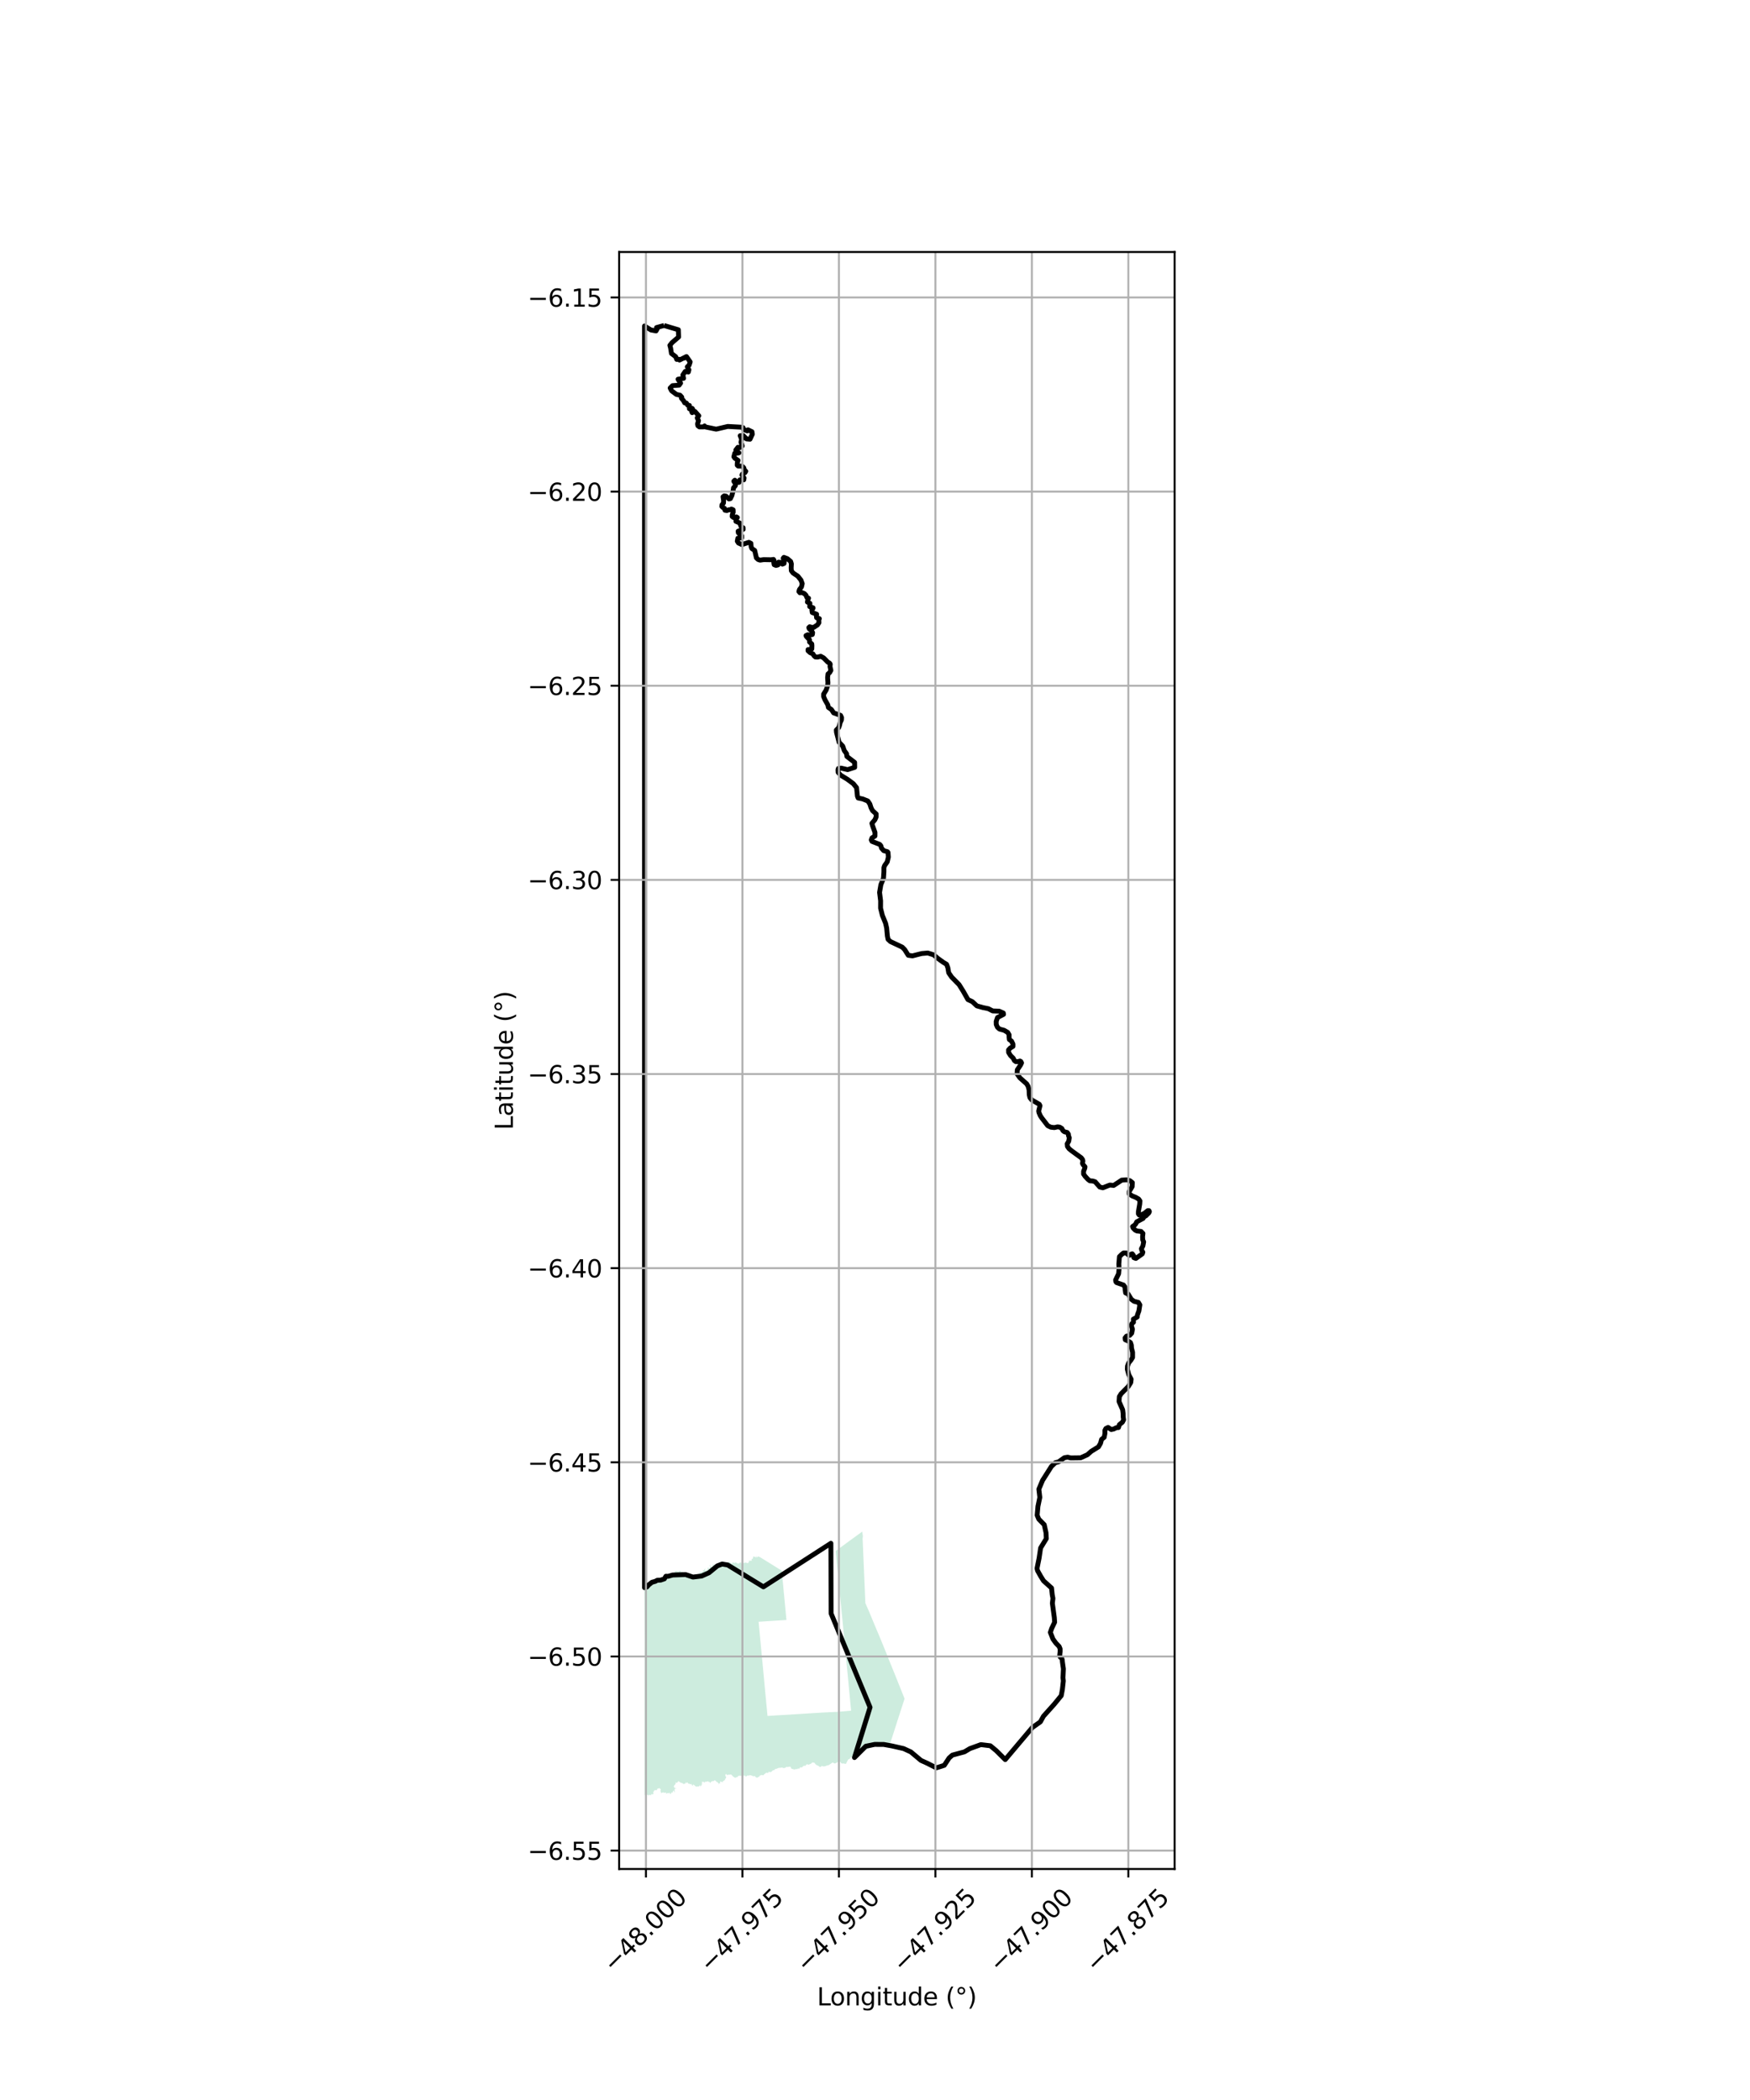 <?xml version="1.0" encoding="utf-8" standalone="no"?>
<!DOCTYPE svg PUBLIC "-//W3C//DTD SVG 1.1//EN"
  "http://www.w3.org/Graphics/SVG/1.1/DTD/svg11.dtd">
<svg xmlns:xlink="http://www.w3.org/1999/xlink" width="720pt" height="864pt" viewBox="0 0 720 864" xmlns="http://www.w3.org/2000/svg" version="1.1">
 <defs>
  <style type="text/css">*{stroke-linejoin: round; stroke-linecap: butt}</style>
 </defs>
 <g id="figure_1">
  <g id="patch_1">
   <path d="M 0 864 
L 720 864 
L 720 0 
L 0 0 
z
" style="fill: #ffffff"/>
  </g>
  <g id="axes_1">
   <g id="patch_2">
    <path d="M 254.728 768.96 
L 483.272 768.96 
L 483.272 103.68 
L 254.728 103.68 
z
" style="fill: #ffffff"/>
   </g>
   <g id="PatchCollection_1">
    <path d="M 354.735 630.154 
L 355.021 631.966 
L 354.905 632.979 
L 356.036 659.562 
L 357.527 662.981 
L 358.096 664.35 
L 359.637 668.061 
L 362.329 674.458 
L 364.411 679.553 
L 365.038 681.104 
L 365.613 682.595 
L 366.551 684.907 
L 368.37 689.378 
L 369.995 693.461 
L 370.891 695.69 
L 372.168 698.898 
L 369.119 708.332 
L 367.059 714.746 
L 366.398 716.815 
L 366.36 716.983 
L 366.022 717.044 
L 365.957 717.303 
L 365.565 717.496 
L 365.474 717.8 
L 365.215 717.428 
L 364.974 717.533 
L 364.624 717.806 
L 364.565 718.026 
L 364.188 717.721 
L 364.205 717.287 
L 363.915 716.898 
L 363.53 717.388 
L 363.062 717.653 
L 362.694 717.825 
L 362.449 717.376 
L 361.952 717.328 
L 361.431 717.457 
L 360.627 717.681 
L 360.434 717.932 
L 360.155 718.373 
L 359.569 718.405 
L 358.749 718.439 
L 358.539 719.024 
L 357.833 719.212 
L 357.085 719.631 
L 356.462 719.776 
L 355.967 719.955 
L 355.715 720.529 
L 355.338 720.533 
L 355.098 720.372 
L 354.994 720.937 
L 354.307 721.053 
L 354.077 721.457 
L 353.359 721.851 
L 352.907 722.064 
L 352.387 722.499 
L 352.036 722.894 
L 351.345 722.765 
L 350.726 722.875 
L 350.64 722.975 
L 350.112 722.936 
L 349.89 723.152 
L 349.611 723.658 
L 349.028 723.851 
L 348.805 724.213 
L 348.445 724.903 
L 348.017 725.75 
L 347.357 725.602 
L 346.865 725.525 
L 346.464 725.615 
L 346.021 725.346 
L 345.777 724.921 
L 345.307 724.66 
L 344.985 724.778 
L 344.506 725.075 
L 344.207 725.259 
L 343.874 725.401 
L 343.565 725.541 
L 343.177 725.488 
L 342.777 725.191 
L 342.359 725.245 
L 341.911 725.598 
L 341.2 726.076 
L 340.759 726.286 
L 340.341 726.313 
L 339.728 726.583 
L 339.199 726.757 
L 338.68 726.723 
L 338.075 726.546 
L 337.698 726.938 
L 337.194 726.977 
L 336.966 726.689 
L 336.579 726.451 
L 335.991 726.231 
L 335.432 725.75 
L 335.157 725.326 
L 334.884 725.196 
L 334.149 725.111 
L 333.816 725.561 
L 332.965 725.94 
L 332.612 726.063 
L 332.063 725.847 
L 331.776 725.986 
L 331.391 726.524 
L 330.871 726.468 
L 330.42 726.647 
L 330.201 726.955 
L 329.796 727.204 
L 329.306 727.116 
L 328.988 727.367 
L 329.059 727.61 
L 328.165 727.67 
L 328.069 727.885 
L 327.448 727.842 
L 326.955 728.029 
L 326.304 727.888 
L 325.594 727.67 
L 325.208 726.886 
L 324.925 726.84 
L 324.099 726.999 
L 323.518 726.977 
L 322.967 727.36 
L 322.342 727.446 
L 321.764 727.212 
L 321.107 727.315 
L 320.333 727.361 
L 319.515 727.733 
L 319.023 727.753 
L 318.591 728.229 
L 317.909 728.413 
L 317.362 728.991 
L 317.221 729.216 
L 317.17 728.942 
L 316.683 729.177 
L 316.289 728.896 
L 315.998 729.459 
L 315.335 729.323 
L 314.738 729.734 
L 314.229 730.185 
L 314.05 730.403 
L 313.302 730.284 
L 312.778 730.478 
L 312.472 730.662 
L 312.366 731.094 
L 312.128 730.991 
L 311.787 731.273 
L 311.33 731.416 
L 311.067 731.186 
L 310.835 731.13 
L 310.655 730.751 
L 310.377 730.739 
L 309.865 730.829 
L 309.36 730.547 
L 308.688 730.372 
L 308.196 730.435 
L 307.848 730.66 
L 307.684 730.363 
L 307.334 730.617 
L 306.867 731.009 
L 306.682 730.613 
L 306.551 730.379 
L 306.415 730.797 
L 306.017 730.429 
L 305.327 730.891 
L 305.02 730.558 
L 304.691 730.58 
L 304.392 730.741 
L 304.258 730.449 
L 303.861 730.708 
L 303.619 730.78 
L 303.251 731.322 
L 303.065 731.068 
L 302.664 731.424 
L 302.157 731.314 
L 301.798 730.969 
L 301.602 730.998 
L 301.409 730.648 
L 301.011 730.287 
L 300.754 730.047 
L 300.239 730.174 
L 299.69 730.146 
L 299.126 730.348 
L 298.714 729.824 
L 298.451 730.143 
L 298.453 730.721 
L 298.833 731.128 
L 298.614 731.425 
L 298.697 731.568 
L 298.261 732.006 
L 298.328 732.279 
L 297.952 732.561 
L 297.385 732.873 
L 297.607 733.161 
L 296.982 733.113 
L 296.638 733.174 
L 296.682 732.937 
L 296.443 732.941 
L 296.183 733.251 
L 296.309 733.374 
L 296.174 733.768 
L 295.689 733.816 
L 295.7 734.22 
L 295.578 734.25 
L 295.637 733.681 
L 295.308 733.394 
L 294.917 733.038 
L 294.54 733.089 
L 294.634 732.916 
L 294.42 732.603 
L 293.954 732.455 
L 293.473 732.877 
L 293.559 733.25 
L 293.294 732.697 
L 292.733 732.946 
L 292.343 733.308 
L 292.21 733.682 
L 291.904 733.074 
L 291.51 733.148 
L 291.525 732.872 
L 290.775 732.949 
L 290.24 733.183 
L 290.176 732.877 
L 289.806 733.489 
L 289.518 733.016 
L 289.428 733.198 
L 289.248 733.106 
L 288.79 733 
L 288.822 733.633 
L 288.74 734.315 
L 288.33 734.884 
L 288.16 735.273 
L 288.165 734.613 
L 287.833 734.586 
L 287.496 735.067 
L 287.03 734.932 
L 286.704 735.121 
L 286.018 734.841 
L 285.656 734.448 
L 285.245 734.195 
L 284.97 734.4 
L 285.336 734.879 
L 284.653 734.455 
L 284.584 734.02 
L 284.107 734.058 
L 283.858 734.064 
L 283.477 733.817 
L 283.055 733.878 
L 283.085 733.42 
L 282.829 733.368 
L 282.387 733.687 
L 282.367 733.283 
L 282.095 733.355 
L 281.963 733.832 
L 281.208 733.994 
L 280.698 733.598 
L 280.128 733.473 
L 279.72 733.225 
L 279.135 732.779 
L 278.804 733.19 
L 278.46 733.522 
L 278.112 733.428 
L 278.061 733.247 
L 277.869 733.54 
L 278.044 733.851 
L 277.622 734.343 
L 277.356 734.654 
L 277.169 735.067 
L 277.595 735.564 
L 277.979 735.83 
L 278.202 735.624 
L 278.273 735.947 
L 278.002 735.872 
L 277.683 735.975 
L 277.494 736.302 
L 277.612 736.743 
L 277.525 736.944 
L 277.76 737.254 
L 277.275 737.381 
L 277.48 737.075 
L 277.058 736.64 
L 276.771 737.231 
L 276.612 737.659 
L 276.337 737.359 
L 276.057 737.989 
L 275.692 738.14 
L 275.642 737.714 
L 275.594 737.595 
L 275.107 737.819 
L 274.74 737.689 
L 274.419 737.835 
L 273.98 738.143 
L 274.164 737.594 
L 273.673 737.53 
L 273.148 737.664 
L 273.086 737.457 
L 272.653 737.463 
L 272.013 737.781 
L 271.945 737.444 
L 271.83 736.984 
L 271.385 737.017 
L 271.769 736.867 
L 271.876 736.208 
L 271.611 735.952 
L 271.217 735.659 
L 270.809 735.88 
L 270.416 735.951 
L 270.259 736.495 
L 269.835 736.565 
L 269.662 736.462 
L 269.234 736.607 
L 268.868 737.177 
L 268.742 737.609 
L 268.913 738.071 
L 268.302 738.318 
L 268.208 738.077 
L 267.868 738.297 
L 267.897 738.696 
L 267.432 738.428 
L 266.869 738.609 
L 266.669 738.72 
L 266.544 738.368 
L 266.101 738.541 
L 265.536 738.594 
L 265.287 738.527 
L 265.197 738.542 
L 265.22 713.489 
L 265.221 687.958 
L 265.236 686.897 
L 265.272 674.497 
L 265.117 652.243 
L 265.287 652.059 
L 265.378 651.668 
L 265.19 651.172 
L 265.564 650.984 
L 265.953 650.746 
L 265.994 651.089 
L 266.179 651.468 
L 266.462 651.675 
L 266.644 651.87 
L 267.351 651.821 
L 267.768 651.615 
L 268.252 651.424 
L 268.212 651.134 
L 268.278 650.88 
L 268.358 650.597 
L 268.78 650.66 
L 269.298 650.544 
L 269.259 650.185 
L 269.612 650.379 
L 270.096 650.532 
L 270.14 650.409 
L 270.757 650.555 
L 271.085 650.662 
L 271.559 650.253 
L 271.92 650.312 
L 272.009 650.083 
L 272.415 650.095 
L 273.177 650.02 
L 273.072 649.706 
L 273.03 649.527 
L 273.339 649.622 
L 273.579 648.983 
L 273.909 648.675 
L 274.074 648.553 
L 274.534 648.596 
L 275.213 648.746 
L 275.342 648.483 
L 275.167 648.019 
L 274.641 647.932 
L 275.3 647.751 
L 275.623 647.388 
L 275.386 647.932 
L 275.741 648.483 
L 276.027 648.519 
L 276.789 648.02 
L 277.306 647.807 
L 278.011 647.708 
L 277.928 647.29 
L 277.602 647.14 
L 277.558 646.688 
L 277.691 646.615 
L 277.993 646.304 
L 278.337 646.538 
L 278.616 646.329 
L 278.852 646.765 
L 279.057 646.599 
L 279.347 646.668 
L 279.428 646.309 
L 279.688 646.324 
L 280.175 646.195 
L 280.074 646.327 
L 280.186 646.631 
L 280.21 646.932 
L 280.645 646.689 
L 280.923 646.597 
L 280.863 646.831 
L 281.216 646.916 
L 281.808 646.775 
L 281.424 647.117 
L 281.656 647.464 
L 282.37 647.61 
L 282.524 647.446 
L 282.583 647.938 
L 283.097 647.489 
L 283.325 647.631 
L 283.03 647.856 
L 282.997 648.163 
L 283.367 648.285 
L 283.649 648.124 
L 284.08 648.075 
L 284.505 648.453 
L 284.381 648.624 
L 284.737 648.812 
L 284.911 649.078 
L 284.994 649.396 
L 285.409 649.453 
L 285.521 649.14 
L 285.164 648.942 
L 285.52 648.51 
L 285.278 647.93 
L 285.863 648.219 
L 286.336 648.26 
L 286.7 648.417 
L 286.941 648.212 
L 286.708 647.967 
L 287.214 647.845 
L 287.12 647.723 
L 287.191 647.352 
L 287.681 647.856 
L 287.896 647.735 
L 287.72 646.943 
L 288.157 646.621 
L 288.179 647.087 
L 288.544 646.872 
L 288.889 646.653 
L 289.375 646.643 
L 289.329 646.231 
L 289.101 646.076 
L 289.235 645.947 
L 289.551 646.048 
L 289.906 645.678 
L 290.041 645.163 
L 290.12 645.58 
L 290.227 645.452 
L 289.98 646.085 
L 290.382 646.254 
L 290.856 645.972 
L 290.722 645.512 
L 291.048 645.899 
L 291.269 645.768 
L 291.133 645.252 
L 291.474 644.833 
L 291.648 645.398 
L 291.874 645.429 
L 292.154 644.965 
L 292.02 644.63 
L 292.124 644.228 
L 291.829 644.061 
L 292.228 643.779 
L 292.222 644.432 
L 292.64 644.62 
L 293.097 644.45 
L 293.338 644.391 
L 293.277 644.066 
L 293.062 643.844 
L 293.2 643.776 
L 293.703 643.723 
L 294.294 643.94 
L 294.18 644.133 
L 294.46 644.584 
L 294.822 644.455 
L 294.713 644.173 
L 294.932 643.914 
L 295.465 644.008 
L 295.542 644.142 
L 296.014 644.023 
L 296.456 643.569 
L 296.344 643.255 
L 295.557 643.511 
L 296.067 643.253 
L 296.251 642.931 
L 296.171 642.526 
L 296.492 642.438 
L 296.459 642.792 
L 296.897 642.897 
L 297.096 642.503 
L 297.374 642.325 
L 297.824 642.742 
L 298.02 642.645 
L 298.029 642.789 
L 298.262 642.911 
L 298.495 643.012 
L 298.707 643.055 
L 298.782 642.791 
L 298.706 642.594 
L 299.068 642.897 
L 299.145 643.026 
L 299.499 642.903 
L 299.542 642.647 
L 299.769 642.575 
L 300.137 642.689 
L 300.304 642.483 
L 300.254 642.682 
L 300.509 642.998 
L 300.713 643.115 
L 300.975 643.338 
L 301.312 643.274 
L 301.415 643.091 
L 301.252 643.022 
L 301.656 642.703 
L 301.867 643.018 
L 302.194 643.076 
L 302.345 642.883 
L 302.56 642.923 
L 302.713 642.833 
L 302.963 642.971 
L 303.187 643.046 
L 303.39 643.275 
L 303.754 643.23 
L 304.119 643.274 
L 304.202 642.985 
L 304.477 642.929 
L 304.892 642.802 
L 304.965 643.304 
L 305.195 643.3 
L 305.368 643.491 
L 305.542 643.237 
L 305.763 642.983 
L 305.902 643.14 
L 306.238 642.915 
L 306.63 642.913 
L 306.887 642.898 
L 307.337 643.025 
L 307.714 643.145 
L 308.026 642.734 
L 308.22 642.283 
L 308 642.043 
L 308.54 642.153 
L 309.075 642.082 
L 309.414 642.063 
L 309.217 641.752 
L 309.243 641.395 
L 309.656 641.424 
L 309.673 641.207 
L 309.831 640.865 
L 309.846 640.525 
L 310.156 640.34 
L 310.341 640.472 
L 310.623 640.525 
L 310.647 640.741 
L 310.978 640.678 
L 311.021 640.265 
L 311.155 640.17 
L 311.196 640.705 
L 311.528 640.713 
L 311.888 640.292 
L 311.976 640.391 
L 312.198 640.435 
L 312.515 640.597 
L 312.662 640.645 
L 315.432 642.348 
L 321.639 646.221 
L 323.565 666.509 
L 317.837 666.865 
L 312.109 667.242 
L 313.614 683.174 
L 313.639 683.34 
L 314.782 695.545 
L 314.819 695.989 
L 315.78 705.988 
L 321.515 705.637 
L 327.242 705.294 
L 332.969 704.93 
L 338.7 704.577 
L 344.424 704.307 
L 350.164 703.824 
L 348.804 689.538 
L 348.747 688.956 
L 347.891 679.971 
L 347.837 679.338 
L 346.46 665.075 
L 344.997 650.235 
L 344.121 641.107 
L 343.84 638.111 
L 343.983 638.02 
L 344.202 637.849 
L 349.189 634.185 
L 354.735 630.154 
" clip-path="url(#p7f10bce799)" style="fill: #b3e2cd; fill-opacity: 0.65"/>
   </g>
   <g id="PatchCollection_2">
    <path d="M 273.218 133.92 
L 279.092 135.677 
L 279.191 138.659 
L 276.509 140.961 
L 275.6 142.093 
L 275.895 143.156 
L 276.258 145.432 
L 277.981 146.73 
L 278.426 147.869 
L 279.378 147.815 
L 279.569 148.138 
L 281.2 147.318 
L 281.437 147.356 
L 281.416 147.209 
L 282.427 146.7 
L 283.96 148.905 
L 283.527 150.248 
L 282.771 150.926 
L 283.441 152.142 
L 283.211 153.051 
L 281.933 152.816 
L 280.948 154.251 
L 281.234 155.662 
L 278.975 156.029 
L 279.273 156.561 
L 280.019 157.626 
L 279.413 158.457 
L 276.704 158.669 
L 275.721 159.648 
L 276.316 160.789 
L 278.297 162.271 
L 279.791 162.602 
L 280.49 163.376 
L 280.361 163.843 
L 281.257 164.91 
L 281.704 165.746 
L 282.38 165.826 
L 282.902 166.662 
L 283.654 166.819 
L 283.646 168.182 
L 284.323 168.186 
L 284.756 168.014 
L 284.946 168.22 
L 284.543 169.249 
L 284.765 169.781 
L 285.885 169.254 
L 287.506 171.056 
L 286.859 171.915 
L 287.379 173.055 
L 286.996 174.417 
L 287.142 175.176 
L 287.741 175.634 
L 289.396 175.643 
L 289.875 175.252 
L 289.882 175.268 
L 290.048 175.616 
L 294.652 176.574 
L 299.416 175.456 
L 305.29 175.775 
L 305.715 175.958 
L 305.937 176.722 
L 307.439 177.261 
L 307.756 176.839 
L 309.381 177.621 
L 309.537 178.637 
L 308.575 180.701 
L 307.149 180.582 
L 305.707 179.15 
L 304.54 179.257 
L 305.097 180.662 
L 304.864 181.987 
L 305.344 183.468 
L 304.4 184.145 
L 303.611 184.027 
L 302.74 185.159 
L 304.012 186.303 
L 303.523 186.414 
L 302.319 186.445 
L 301.935 187.921 
L 302.345 188.53 
L 303.656 189.409 
L 303.35 190.392 
L 303.307 191.378 
L 303.719 191.759 
L 305.26 191.768 
L 306.009 192.454 
L 306.304 193.403 
L 306.828 193.899 
L 306.487 194.465 
L 305.469 195.018 
L 305.241 195.433 
L 306.137 196.651 
L 306.02 197.408 
L 304.402 197.437 
L 304.058 198.458 
L 303.381 198.492 
L 302.333 197.577 
L 301.917 197.992 
L 302.625 199.17 
L 302.546 199.814 
L 301.789 200.72 
L 301.671 201.666 
L 301.131 203.845 
L 300.522 205.13 
L 299.92 205.278 
L 298.685 204.134 
L 297.971 204.016 
L 297.48 204.392 
L 297.715 205.988 
L 297.654 206.97 
L 297.048 207.725 
L 296.969 208.331 
L 297.455 208.826 
L 298.055 209.133 
L 298.276 209.93 
L 299.066 210.048 
L 299.89 209.722 
L 300.383 209.753 
L 300.912 209.452 
L 301.625 209.76 
L 301.657 210.707 
L 301.292 211.774 
L 301.233 212.486 
L 301.815 212.94 
L 302.983 212.682 
L 303.357 212.911 
L 302.826 213.78 
L 302.784 214.499 
L 304.36 215.191 
L 304.916 216.672 
L 305.741 217.131 
L 305.775 217.776 
L 303.702 218.56 
L 303.773 219.205 
L 305.158 220.463 
L 305.154 221.259 
L 303.573 221.439 
L 303.341 222.651 
L 303.825 223.412 
L 305.251 224.064 
L 308.114 223.133 
L 308.939 223.554 
L 309.044 224.957 
L 309.341 225.679 
L 310.503 226.481 
L 311.2 229.517 
L 311.911 230.204 
L 312.7 230.473 
L 314.205 230.254 
L 317.251 230.31 
L 318.23 230.163 
L 318.454 230.544 
L 318.373 231.491 
L 318.519 232.325 
L 319.269 232.633 
L 320.098 232.41 
L 320.33 231.275 
L 320.855 231.332 
L 321.905 232.117 
L 322.584 231.818 
L 322.664 230.909 
L 322.219 229.693 
L 322.522 229.316 
L 323.949 229.855 
L 325.296 230.999 
L 325.592 231.986 
L 325.508 233.578 
L 325.576 234.791 
L 326.248 235.704 
L 328.271 237.08 
L 329.541 238.679 
L 330.06 240.122 
L 329.751 241.485 
L 328.918 242.541 
L 328.688 243.374 
L 329.136 243.907 
L 329.814 243.759 
L 330.939 244.22 
L 331.613 244.906 
L 331.984 245.818 
L 332.659 246.125 
L 332.354 246.806 
L 332.199 247.714 
L 333.22 248.214 
L 333.137 249.578 
L 334.489 250.041 
L 334.487 250.268 
L 334.033 250.872 
L 334.177 252.01 
L 335.978 252.702 
L 335.898 253.535 
L 335.97 254.142 
L 337.097 254.528 
L 336.878 255.079 
L 336.937 256.194 
L 336.33 257.1 
L 334.744 258.153 
L 333.607 258.05 
L 333.147 257.859 
L 332.769 258.198 
L 332.938 258.705 
L 333.965 259.607 
L 334.337 260.292 
L 334.22 261.049 
L 333.316 261.309 
L 332.339 261.152 
L 331.623 261.489 
L 331.734 261.831 
L 333.042 263.203 
L 333.075 264.15 
L 333.982 264.927 
L 334.044 265.634 
L 333.999 266.96 
L 333.163 267.226 
L 332.456 267.255 
L 332.453 267.747 
L 333.351 268.548 
L 334.439 269.009 
L 334.924 269.808 
L 335.485 270.304 
L 336.425 270.347 
L 337.668 270.013 
L 338.873 270.674 
L 340.552 272.375 
L 341.32 272.853 
L 341.581 273.272 
L 341.482 274.219 
L 341.849 275.813 
L 341.301 276.769 
L 340.675 277.284 
L 340.497 278.799 
L 340.636 280.865 
L 340.555 281.964 
L 339.905 283.893 
L 338.88 285.555 
L 338.874 286.616 
L 339.428 287.964 
L 340.583 289.979 
L 340.84 291.08 
L 342.077 291.921 
L 342.972 293.29 
L 345.825 294.329 
L 346.234 295.204 
L 346.19 296.189 
L 345.658 297.323 
L 345.38 298.518 
L 345.038 299.42 
L 344.092 300.362 
L 344.162 301.31 
L 345.23 305.409 
L 346.726 306.971 
L 347.355 308.794 
L 348.289 310.088 
L 348.433 311.226 
L 351.616 313.669 
L 351.643 315.716 
L 348.741 316.647 
L 346.036 316.025 
L 344.944 316.171 
L 344.765 316.681 
L 344.815 317.742 
L 345.862 318.923 
L 348.692 320.664 
L 351.071 322.42 
L 352.416 324.077 
L 352.772 327.566 
L 353.069 328.325 
L 354.948 328.715 
L 357.049 329.561 
L 357.87 330.778 
L 358.388 332.373 
L 358.983 333.513 
L 360.48 334.886 
L 360.474 336.099 
L 359.94 337.309 
L 358.728 338.742 
L 359.023 339.805 
L 359.987 342.464 
L 359.978 343.98 
L 358.77 344.731 
L 358.465 345.563 
L 358.762 346.171 
L 361.915 347.402 
L 362.438 348.011 
L 362.659 348.922 
L 363.555 349.962 
L 365.13 350.425 
L 365.354 350.73 
L 365.494 352.626 
L 365.032 354.594 
L 363.97 356.104 
L 363.664 356.936 
L 363.654 358.755 
L 363.489 361.331 
L 362.421 363.978 
L 361.877 367.159 
L 362.309 370.626 
L 362.292 373.658 
L 363.028 376.619 
L 364.363 379.886 
L 364.799 381.843 
L 365.082 385.029 
L 365.375 386.47 
L 366.348 387.386 
L 371.225 389.687 
L 372.198 390.678 
L 373.69 393.037 
L 375.419 393.274 
L 379.186 392.31 
L 381.745 392.097 
L 384.149 392.869 
L 385.92 394.367 
L 388.168 395.972 
L 389.443 396.737 
L 389.962 398.104 
L 390.326 400.229 
L 391.52 401.979 
L 394.588 405.104 
L 396.303 407.843 
L 398.24 411.265 
L 400.041 412.109 
L 401.9 413.843 
L 404.379 414.54 
L 406.634 415.007 
L 408.435 415.927 
L 411.068 416.018 
L 412.794 416.786 
L 412.885 417.336 
L 410.395 418.648 
L 409.859 420.237 
L 409.89 421.526 
L 410.373 422.628 
L 411.234 423.391 
L 413.112 423.894 
L 414.575 424.736 
L 415.171 425.725 
L 415.166 426.673 
L 415.273 427.697 
L 416.172 428.346 
L 416.767 429.562 
L 416.76 430.526 
L 415.627 431.202 
L 414.946 431.957 
L 414.978 433.018 
L 415.723 434.235 
L 416.846 435.34 
L 417.33 436.329 
L 417.966 436.787 
L 418.794 436.792 
L 419.623 436.531 
L 419.998 436.723 
L 420.296 437.293 
L 419.915 438.125 
L 418.55 440.164 
L 418.465 441.831 
L 419.585 443.429 
L 422.43 445.947 
L 423.026 447.011 
L 423.395 448.454 
L 423.459 450.349 
L 423.753 451.64 
L 424.5 452.553 
L 427.576 454.314 
L 427.873 454.922 
L 427.334 457.118 
L 427.481 457.801 
L 428.001 459.016 
L 428.598 459.929 
L 431.073 463.151 
L 432.349 463.764 
L 433.777 463.924 
L 435.134 463.629 
L 435.998 463.747 
L 436.861 464.283 
L 437.345 465.195 
L 437.944 465.653 
L 439.071 465.925 
L 439.557 466.61 
L 439.591 467.141 
L 439.925 468.128 
L 439.691 469.567 
L 439.083 470.587 
L 439.19 471.687 
L 439.824 472.6 
L 440.948 473.516 
L 444.87 476.365 
L 445.392 477.088 
L 445.54 477.658 
L 445.346 478.642 
L 445.644 479.212 
L 446.392 480.05 
L 446.313 480.619 
L 445.817 481.904 
L 445.811 483.041 
L 446.445 483.955 
L 447.605 485.212 
L 448.392 485.823 
L 449.595 485.905 
L 450.572 486.214 
L 452.471 488.375 
L 453.749 488.685 
L 456.614 487.564 
L 458.194 487.725 
L 461.517 485.545 
L 463.625 485.405 
L 464.902 485.791 
L 465.876 486.555 
L 465.791 488.222 
L 464.576 490.262 
L 464.571 491.172 
L 465.77 492.012 
L 467.272 492.627 
L 468.472 493.316 
L 468.995 494.077 
L 468.912 495.366 
L 468.368 498.546 
L 468.363 499.38 
L 468.737 499.913 
L 469.264 499.916 
L 470.772 499.242 
L 472.208 498.113 
L 472.735 498.116 
L 472.883 498.496 
L 472.655 499.025 
L 471.444 500.231 
L 470.689 500.606 
L 470.309 501.286 
L 467.668 502.712 
L 467.363 503.392 
L 466.908 503.996 
L 465.975 504.631 
L 466.197 505.239 
L 467.02 506.078 
L 467.771 506.461 
L 469.454 506.651 
L 470.248 507.46 
L 470.09 508.824 
L 470.158 510.113 
L 470.53 510.949 
L 470.22 512.615 
L 469.612 513.749 
L 469.758 514.432 
L 470.205 515.192 
L 469.976 515.873 
L 467.332 517.754 
L 466.505 517.446 
L 466.36 516.535 
L 465.837 515.85 
L 465.385 515.999 
L 464.705 516.45 
L 464.104 516.219 
L 463.581 515.534 
L 462.227 515.526 
L 461.471 516.129 
L 460.563 517.033 
L 460.321 519.988 
L 460.383 522.263 
L 460.222 524.081 
L 459.004 526.576 
L 459.084 527.311 
L 459.383 527.691 
L 462.237 528.693 
L 462.835 529.53 
L 462.905 530.516 
L 463.122 531.958 
L 464.099 532.342 
L 465.441 534.548 
L 466.565 535.388 
L 468.369 535.853 
L 468.965 536.842 
L 468.575 539.342 
L 467.964 541.006 
L 467.884 541.839 
L 466.298 542.74 
L 466.348 544.01 
L 465.667 544.613 
L 465.476 545.066 
L 465.585 545.825 
L 465.918 546.888 
L 465.608 548.516 
L 464.813 549.384 
L 463.456 549.755 
L 462.887 550.472 
L 462.996 551.231 
L 464.047 551.691 
L 465.097 552.342 
L 465.467 553.443 
L 465.534 554.643 
L 465.976 556.389 
L 465.964 558.512 
L 465.319 559.569 
L 464.371 560.739 
L 463.875 562.063 
L 463.83 563.389 
L 464.419 565.609 
L 465.388 567.434 
L 465.229 568.835 
L 464.204 570.459 
L 461.252 573.437 
L 460.531 574.608 
L 460.407 576.654 
L 461.894 580.018 
L 462.074 581.459 
L 462.103 582.899 
L 462.285 584.151 
L 461.79 585.134 
L 460.542 586.15 
L 460.166 587.325 
L 459.338 587.387 
L 458.211 587.94 
L 457.194 588.161 
L 455.9 587.282 
L 454.976 587.751 
L 454.595 588.488 
L 454.607 589.72 
L 454.297 591.348 
L 453.239 592.176 
L 452.778 593.841 
L 451.942 595.276 
L 448.921 597.154 
L 447.408 598.51 
L 444.616 599.783 
L 440.551 599.836 
L 439.273 599.525 
L 437.917 599.745 
L 435.499 601.475 
L 434.218 601.771 
L 432.586 603.323 
L 428.941 609.063 
L 427.415 612.694 
L 427.81 616.069 
L 427.036 619.779 
L 426.715 623.416 
L 427.383 625.012 
L 429.628 627.299 
L 430.352 630.602 
L 430.489 633.028 
L 428.134 636.881 
L 427.508 641.123 
L 426.656 645.287 
L 426.877 646.198 
L 428.144 648.479 
L 429.337 650.382 
L 432.632 653.357 
L 432.918 656.088 
L 433.21 657.641 
L 432.973 659.611 
L 433.768 665.453 
L 433.907 667.425 
L 432.688 669.995 
L 432.144 671.61 
L 433.209 674.338 
L 434.441 676.051 
L 435.751 677.385 
L 436.159 678.373 
L 436.153 679.548 
L 435.993 681.139 
L 436.253 681.822 
L 436.815 682.242 
L 437.037 682.926 
L 437.107 683.76 
L 437.514 686.611 
L 437.343 690.31 
L 437.486 691.594 
L 437.091 695.141 
L 436.627 697.63 
L 433.771 701.136 
L 429.319 706.094 
L 428.031 708.428 
L 424.719 710.749 
L 413.58 723.952 
L 409.838 720.239 
L 407.45 718.262 
L 403.553 717.786 
L 399.045 719.421 
L 396.788 720.767 
L 391.832 722.098 
L 390.476 723.298 
L 388.509 726.306 
L 385.204 727.344 
L 381.616 725.511 
L 378.923 724.287 
L 374.745 720.79 
L 371.754 719.413 
L 366.962 718.328 
L 363.607 717.721 
L 359.859 717.699 
L 356.205 718.458 
L 351.552 723.11 
L 357.962 702.445 
L 341.934 663.823 
L 341.851 634.958 
L 314.084 652.874 
L 299.386 643.868 
L 297.11 643.492 
L 295.156 644.236 
L 291.691 647.085 
L 288.684 648.426 
L 285.083 648.858 
L 282.053 647.821 
L 276.728 648.016 
L 274.926 648.533 
L 273.951 648.528 
L 273.345 649.581 
L 271.843 650.101 
L 270.418 650.168 
L 269.587 650.617 
L 268.239 650.986 
L 266.947 652.013 
L 266.141 652.93 
L 265.168 653.203 
L 265.169 134.123 
L 267.813 135.758 
L 269.917 136.148 
L 270.449 135.166 
L 270.119 134.763 
L 273.218 133.92 
L 273.218 133.92 
" clip-path="url(#p7f10bce799)" style="fill: none; stroke: #000000; stroke-width: 2"/>
   </g>
   <g id="matplotlib.axis_1">
    <g id="xtick_1">
     <g id="line2d_1">
      <path d="M 265.767 768.96 
L 265.767 103.68 
" clip-path="url(#p7f10bce799)" style="fill: none; stroke: #b0b0b0; stroke-width: 0.8; stroke-linecap: square"/>
     </g>
     <g id="line2d_2">
      <defs>
       <path id="m05308a10d7" d="M 0 0 
L 0 3.5 
" style="stroke: #000000; stroke-width: 0.8"/>
      </defs>
      <g>
       <use xlink:href="#m05308a10d7" x="265.767" y="768.96" style="stroke: #000000; stroke-width: 0.8"/>
      </g>
     </g>
     <g id="text_1">
      <!-- −48.000 -->
      <g transform="translate(252.384 812) rotate(-45) scale(0.1 -0.1)">
       <defs>
        <path id="DejaVuSans-2212" d="M 678 2272 
L 4684 2272 
L 4684 1741 
L 678 1741 
L 678 2272 
z
" transform="scale(0.016)"/>
        <path id="DejaVuSans-34" d="M 2419 4116 
L 825 1625 
L 2419 1625 
L 2419 4116 
z
M 2253 4666 
L 3047 4666 
L 3047 1625 
L 3713 1625 
L 3713 1100 
L 3047 1100 
L 3047 0 
L 2419 0 
L 2419 1100 
L 313 1100 
L 313 1709 
L 2253 4666 
z
" transform="scale(0.016)"/>
        <path id="DejaVuSans-38" d="M 2034 2216 
Q 1584 2216 1326 1975 
Q 1069 1734 1069 1313 
Q 1069 891 1326 650 
Q 1584 409 2034 409 
Q 2484 409 2743 651 
Q 3003 894 3003 1313 
Q 3003 1734 2745 1975 
Q 2488 2216 2034 2216 
z
M 1403 2484 
Q 997 2584 770 2862 
Q 544 3141 544 3541 
Q 544 4100 942 4425 
Q 1341 4750 2034 4750 
Q 2731 4750 3128 4425 
Q 3525 4100 3525 3541 
Q 3525 3141 3298 2862 
Q 3072 2584 2669 2484 
Q 3125 2378 3379 2068 
Q 3634 1759 3634 1313 
Q 3634 634 3220 271 
Q 2806 -91 2034 -91 
Q 1263 -91 848 271 
Q 434 634 434 1313 
Q 434 1759 690 2068 
Q 947 2378 1403 2484 
z
M 1172 3481 
Q 1172 3119 1398 2916 
Q 1625 2713 2034 2713 
Q 2441 2713 2670 2916 
Q 2900 3119 2900 3481 
Q 2900 3844 2670 4047 
Q 2441 4250 2034 4250 
Q 1625 4250 1398 4047 
Q 1172 3844 1172 3481 
z
" transform="scale(0.016)"/>
        <path id="DejaVuSans-2e" d="M 684 794 
L 1344 794 
L 1344 0 
L 684 0 
L 684 794 
z
" transform="scale(0.016)"/>
        <path id="DejaVuSans-30" d="M 2034 4250 
Q 1547 4250 1301 3770 
Q 1056 3291 1056 2328 
Q 1056 1369 1301 889 
Q 1547 409 2034 409 
Q 2525 409 2770 889 
Q 3016 1369 3016 2328 
Q 3016 3291 2770 3770 
Q 2525 4250 2034 4250 
z
M 2034 4750 
Q 2819 4750 3233 4129 
Q 3647 3509 3647 2328 
Q 3647 1150 3233 529 
Q 2819 -91 2034 -91 
Q 1250 -91 836 529 
Q 422 1150 422 2328 
Q 422 3509 836 4129 
Q 1250 4750 2034 4750 
z
" transform="scale(0.016)"/>
       </defs>
       <use xlink:href="#DejaVuSans-2212"/>
       <use xlink:href="#DejaVuSans-34" transform="translate(83.789 0)"/>
       <use xlink:href="#DejaVuSans-38" transform="translate(147.412 0)"/>
       <use xlink:href="#DejaVuSans-2e" transform="translate(211.035 0)"/>
       <use xlink:href="#DejaVuSans-30" transform="translate(242.822 0)"/>
       <use xlink:href="#DejaVuSans-30" transform="translate(306.445 0)"/>
       <use xlink:href="#DejaVuSans-30" transform="translate(370.068 0)"/>
      </g>
     </g>
    </g>
    <g id="xtick_2">
     <g id="line2d_3">
      <path d="M 305.46 768.96 
L 305.46 103.68 
" clip-path="url(#p7f10bce799)" style="fill: none; stroke: #b0b0b0; stroke-width: 0.8; stroke-linecap: square"/>
     </g>
     <g id="line2d_4">
      <g>
       <use xlink:href="#m05308a10d7" x="305.46" y="768.96" style="stroke: #000000; stroke-width: 0.8"/>
      </g>
     </g>
     <g id="text_2">
      <!-- −47.975 -->
      <g transform="translate(292.078 812) rotate(-45) scale(0.1 -0.1)">
       <defs>
        <path id="DejaVuSans-37" d="M 525 4666 
L 3525 4666 
L 3525 4397 
L 1831 0 
L 1172 0 
L 2766 4134 
L 525 4134 
L 525 4666 
z
" transform="scale(0.016)"/>
        <path id="DejaVuSans-39" d="M 703 97 
L 703 672 
Q 941 559 1184 500 
Q 1428 441 1663 441 
Q 2288 441 2617 861 
Q 2947 1281 2994 2138 
Q 2813 1869 2534 1725 
Q 2256 1581 1919 1581 
Q 1219 1581 811 2004 
Q 403 2428 403 3163 
Q 403 3881 828 4315 
Q 1253 4750 1959 4750 
Q 2769 4750 3195 4129 
Q 3622 3509 3622 2328 
Q 3622 1225 3098 567 
Q 2575 -91 1691 -91 
Q 1453 -91 1209 -44 
Q 966 3 703 97 
z
M 1959 2075 
Q 2384 2075 2632 2365 
Q 2881 2656 2881 3163 
Q 2881 3666 2632 3958 
Q 2384 4250 1959 4250 
Q 1534 4250 1286 3958 
Q 1038 3666 1038 3163 
Q 1038 2656 1286 2365 
Q 1534 2075 1959 2075 
z
" transform="scale(0.016)"/>
        <path id="DejaVuSans-35" d="M 691 4666 
L 3169 4666 
L 3169 4134 
L 1269 4134 
L 1269 2991 
Q 1406 3038 1543 3061 
Q 1681 3084 1819 3084 
Q 2600 3084 3056 2656 
Q 3513 2228 3513 1497 
Q 3513 744 3044 326 
Q 2575 -91 1722 -91 
Q 1428 -91 1123 -41 
Q 819 9 494 109 
L 494 744 
Q 775 591 1075 516 
Q 1375 441 1709 441 
Q 2250 441 2565 725 
Q 2881 1009 2881 1497 
Q 2881 1984 2565 2268 
Q 2250 2553 1709 2553 
Q 1456 2553 1204 2497 
Q 953 2441 691 2322 
L 691 4666 
z
" transform="scale(0.016)"/>
       </defs>
       <use xlink:href="#DejaVuSans-2212"/>
       <use xlink:href="#DejaVuSans-34" transform="translate(83.789 0)"/>
       <use xlink:href="#DejaVuSans-37" transform="translate(147.412 0)"/>
       <use xlink:href="#DejaVuSans-2e" transform="translate(211.035 0)"/>
       <use xlink:href="#DejaVuSans-39" transform="translate(242.822 0)"/>
       <use xlink:href="#DejaVuSans-37" transform="translate(306.445 0)"/>
       <use xlink:href="#DejaVuSans-35" transform="translate(370.068 0)"/>
      </g>
     </g>
    </g>
    <g id="xtick_3">
     <g id="line2d_5">
      <path d="M 345.154 768.96 
L 345.154 103.68 
" clip-path="url(#p7f10bce799)" style="fill: none; stroke: #b0b0b0; stroke-width: 0.8; stroke-linecap: square"/>
     </g>
     <g id="line2d_6">
      <g>
       <use xlink:href="#m05308a10d7" x="345.154" y="768.96" style="stroke: #000000; stroke-width: 0.8"/>
      </g>
     </g>
     <g id="text_3">
      <!-- −47.950 -->
      <g transform="translate(331.771 812) rotate(-45) scale(0.1 -0.1)">
       <use xlink:href="#DejaVuSans-2212"/>
       <use xlink:href="#DejaVuSans-34" transform="translate(83.789 0)"/>
       <use xlink:href="#DejaVuSans-37" transform="translate(147.412 0)"/>
       <use xlink:href="#DejaVuSans-2e" transform="translate(211.035 0)"/>
       <use xlink:href="#DejaVuSans-39" transform="translate(242.822 0)"/>
       <use xlink:href="#DejaVuSans-35" transform="translate(306.445 0)"/>
       <use xlink:href="#DejaVuSans-30" transform="translate(370.068 0)"/>
      </g>
     </g>
    </g>
    <g id="xtick_4">
     <g id="line2d_7">
      <path d="M 384.848 768.96 
L 384.848 103.68 
" clip-path="url(#p7f10bce799)" style="fill: none; stroke: #b0b0b0; stroke-width: 0.8; stroke-linecap: square"/>
     </g>
     <g id="line2d_8">
      <g>
       <use xlink:href="#m05308a10d7" x="384.848" y="768.96" style="stroke: #000000; stroke-width: 0.8"/>
      </g>
     </g>
     <g id="text_4">
      <!-- −47.925 -->
      <g transform="translate(371.465 812) rotate(-45) scale(0.1 -0.1)">
       <defs>
        <path id="DejaVuSans-32" d="M 1228 531 
L 3431 531 
L 3431 0 
L 469 0 
L 469 531 
Q 828 903 1448 1529 
Q 2069 2156 2228 2338 
Q 2531 2678 2651 2914 
Q 2772 3150 2772 3378 
Q 2772 3750 2511 3984 
Q 2250 4219 1831 4219 
Q 1534 4219 1204 4116 
Q 875 4013 500 3803 
L 500 4441 
Q 881 4594 1212 4672 
Q 1544 4750 1819 4750 
Q 2544 4750 2975 4387 
Q 3406 4025 3406 3419 
Q 3406 3131 3298 2873 
Q 3191 2616 2906 2266 
Q 2828 2175 2409 1742 
Q 1991 1309 1228 531 
z
" transform="scale(0.016)"/>
       </defs>
       <use xlink:href="#DejaVuSans-2212"/>
       <use xlink:href="#DejaVuSans-34" transform="translate(83.789 0)"/>
       <use xlink:href="#DejaVuSans-37" transform="translate(147.412 0)"/>
       <use xlink:href="#DejaVuSans-2e" transform="translate(211.035 0)"/>
       <use xlink:href="#DejaVuSans-39" transform="translate(242.822 0)"/>
       <use xlink:href="#DejaVuSans-32" transform="translate(306.445 0)"/>
       <use xlink:href="#DejaVuSans-35" transform="translate(370.068 0)"/>
      </g>
     </g>
    </g>
    <g id="xtick_5">
     <g id="line2d_9">
      <path d="M 424.541 768.96 
L 424.541 103.68 
" clip-path="url(#p7f10bce799)" style="fill: none; stroke: #b0b0b0; stroke-width: 0.8; stroke-linecap: square"/>
     </g>
     <g id="line2d_10">
      <g>
       <use xlink:href="#m05308a10d7" x="424.541" y="768.96" style="stroke: #000000; stroke-width: 0.8"/>
      </g>
     </g>
     <g id="text_5">
      <!-- −47.900 -->
      <g transform="translate(411.159 812) rotate(-45) scale(0.1 -0.1)">
       <use xlink:href="#DejaVuSans-2212"/>
       <use xlink:href="#DejaVuSans-34" transform="translate(83.789 0)"/>
       <use xlink:href="#DejaVuSans-37" transform="translate(147.412 0)"/>
       <use xlink:href="#DejaVuSans-2e" transform="translate(211.035 0)"/>
       <use xlink:href="#DejaVuSans-39" transform="translate(242.822 0)"/>
       <use xlink:href="#DejaVuSans-30" transform="translate(306.445 0)"/>
       <use xlink:href="#DejaVuSans-30" transform="translate(370.068 0)"/>
      </g>
     </g>
    </g>
    <g id="xtick_6">
     <g id="line2d_11">
      <path d="M 464.235 768.96 
L 464.235 103.68 
" clip-path="url(#p7f10bce799)" style="fill: none; stroke: #b0b0b0; stroke-width: 0.8; stroke-linecap: square"/>
     </g>
     <g id="line2d_12">
      <g>
       <use xlink:href="#m05308a10d7" x="464.235" y="768.96" style="stroke: #000000; stroke-width: 0.8"/>
      </g>
     </g>
     <g id="text_6">
      <!-- −47.875 -->
      <g transform="translate(450.852 812) rotate(-45) scale(0.1 -0.1)">
       <use xlink:href="#DejaVuSans-2212"/>
       <use xlink:href="#DejaVuSans-34" transform="translate(83.789 0)"/>
       <use xlink:href="#DejaVuSans-37" transform="translate(147.412 0)"/>
       <use xlink:href="#DejaVuSans-2e" transform="translate(211.035 0)"/>
       <use xlink:href="#DejaVuSans-38" transform="translate(242.822 0)"/>
       <use xlink:href="#DejaVuSans-37" transform="translate(306.445 0)"/>
       <use xlink:href="#DejaVuSans-35" transform="translate(370.068 0)"/>
      </g>
     </g>
    </g>
    <g id="text_7">
     <!-- Longitude (°) -->
     <g transform="translate(336.14 825.069) scale(0.1 -0.1)">
      <defs>
       <path id="DejaVuSans-4c" d="M 628 4666 
L 1259 4666 
L 1259 531 
L 3531 531 
L 3531 0 
L 628 0 
L 628 4666 
z
" transform="scale(0.016)"/>
       <path id="DejaVuSans-6f" d="M 1959 3097 
Q 1497 3097 1228 2736 
Q 959 2375 959 1747 
Q 959 1119 1226 758 
Q 1494 397 1959 397 
Q 2419 397 2687 759 
Q 2956 1122 2956 1747 
Q 2956 2369 2687 2733 
Q 2419 3097 1959 3097 
z
M 1959 3584 
Q 2709 3584 3137 3096 
Q 3566 2609 3566 1747 
Q 3566 888 3137 398 
Q 2709 -91 1959 -91 
Q 1206 -91 779 398 
Q 353 888 353 1747 
Q 353 2609 779 3096 
Q 1206 3584 1959 3584 
z
" transform="scale(0.016)"/>
       <path id="DejaVuSans-6e" d="M 3513 2113 
L 3513 0 
L 2938 0 
L 2938 2094 
Q 2938 2591 2744 2837 
Q 2550 3084 2163 3084 
Q 1697 3084 1428 2787 
Q 1159 2491 1159 1978 
L 1159 0 
L 581 0 
L 581 3500 
L 1159 3500 
L 1159 2956 
Q 1366 3272 1645 3428 
Q 1925 3584 2291 3584 
Q 2894 3584 3203 3211 
Q 3513 2838 3513 2113 
z
" transform="scale(0.016)"/>
       <path id="DejaVuSans-67" d="M 2906 1791 
Q 2906 2416 2648 2759 
Q 2391 3103 1925 3103 
Q 1463 3103 1205 2759 
Q 947 2416 947 1791 
Q 947 1169 1205 825 
Q 1463 481 1925 481 
Q 2391 481 2648 825 
Q 2906 1169 2906 1791 
z
M 3481 434 
Q 3481 -459 3084 -895 
Q 2688 -1331 1869 -1331 
Q 1566 -1331 1297 -1286 
Q 1028 -1241 775 -1147 
L 775 -588 
Q 1028 -725 1275 -790 
Q 1522 -856 1778 -856 
Q 2344 -856 2625 -561 
Q 2906 -266 2906 331 
L 2906 616 
Q 2728 306 2450 153 
Q 2172 0 1784 0 
Q 1141 0 747 490 
Q 353 981 353 1791 
Q 353 2603 747 3093 
Q 1141 3584 1784 3584 
Q 2172 3584 2450 3431 
Q 2728 3278 2906 2969 
L 2906 3500 
L 3481 3500 
L 3481 434 
z
" transform="scale(0.016)"/>
       <path id="DejaVuSans-69" d="M 603 3500 
L 1178 3500 
L 1178 0 
L 603 0 
L 603 3500 
z
M 603 4863 
L 1178 4863 
L 1178 4134 
L 603 4134 
L 603 4863 
z
" transform="scale(0.016)"/>
       <path id="DejaVuSans-74" d="M 1172 4494 
L 1172 3500 
L 2356 3500 
L 2356 3053 
L 1172 3053 
L 1172 1153 
Q 1172 725 1289 603 
Q 1406 481 1766 481 
L 2356 481 
L 2356 0 
L 1766 0 
Q 1100 0 847 248 
Q 594 497 594 1153 
L 594 3053 
L 172 3053 
L 172 3500 
L 594 3500 
L 594 4494 
L 1172 4494 
z
" transform="scale(0.016)"/>
       <path id="DejaVuSans-75" d="M 544 1381 
L 544 3500 
L 1119 3500 
L 1119 1403 
Q 1119 906 1312 657 
Q 1506 409 1894 409 
Q 2359 409 2629 706 
Q 2900 1003 2900 1516 
L 2900 3500 
L 3475 3500 
L 3475 0 
L 2900 0 
L 2900 538 
Q 2691 219 2414 64 
Q 2138 -91 1772 -91 
Q 1169 -91 856 284 
Q 544 659 544 1381 
z
M 1991 3584 
L 1991 3584 
z
" transform="scale(0.016)"/>
       <path id="DejaVuSans-64" d="M 2906 2969 
L 2906 4863 
L 3481 4863 
L 3481 0 
L 2906 0 
L 2906 525 
Q 2725 213 2448 61 
Q 2172 -91 1784 -91 
Q 1150 -91 751 415 
Q 353 922 353 1747 
Q 353 2572 751 3078 
Q 1150 3584 1784 3584 
Q 2172 3584 2448 3432 
Q 2725 3281 2906 2969 
z
M 947 1747 
Q 947 1113 1208 752 
Q 1469 391 1925 391 
Q 2381 391 2643 752 
Q 2906 1113 2906 1747 
Q 2906 2381 2643 2742 
Q 2381 3103 1925 3103 
Q 1469 3103 1208 2742 
Q 947 2381 947 1747 
z
" transform="scale(0.016)"/>
       <path id="DejaVuSans-65" d="M 3597 1894 
L 3597 1613 
L 953 1613 
Q 991 1019 1311 708 
Q 1631 397 2203 397 
Q 2534 397 2845 478 
Q 3156 559 3463 722 
L 3463 178 
Q 3153 47 2828 -22 
Q 2503 -91 2169 -91 
Q 1331 -91 842 396 
Q 353 884 353 1716 
Q 353 2575 817 3079 
Q 1281 3584 2069 3584 
Q 2775 3584 3186 3129 
Q 3597 2675 3597 1894 
z
M 3022 2063 
Q 3016 2534 2758 2815 
Q 2500 3097 2075 3097 
Q 1594 3097 1305 2825 
Q 1016 2553 972 2059 
L 3022 2063 
z
" transform="scale(0.016)"/>
       <path id="DejaVuSans-20" transform="scale(0.016)"/>
       <path id="DejaVuSans-28" d="M 1984 4856 
Q 1566 4138 1362 3434 
Q 1159 2731 1159 2009 
Q 1159 1288 1364 580 
Q 1569 -128 1984 -844 
L 1484 -844 
Q 1016 -109 783 600 
Q 550 1309 550 2009 
Q 550 2706 781 3412 
Q 1013 4119 1484 4856 
L 1984 4856 
z
" transform="scale(0.016)"/>
       <path id="DejaVuSans-b0" d="M 1600 4347 
Q 1350 4347 1178 4173 
Q 1006 4000 1006 3750 
Q 1006 3503 1178 3333 
Q 1350 3163 1600 3163 
Q 1850 3163 2022 3333 
Q 2194 3503 2194 3750 
Q 2194 3997 2020 4172 
Q 1847 4347 1600 4347 
z
M 1600 4750 
Q 1800 4750 1984 4673 
Q 2169 4597 2303 4453 
Q 2447 4313 2519 4134 
Q 2591 3956 2591 3750 
Q 2591 3338 2302 3052 
Q 2013 2766 1594 2766 
Q 1172 2766 890 3047 
Q 609 3328 609 3750 
Q 609 4169 896 4459 
Q 1184 4750 1600 4750 
z
" transform="scale(0.016)"/>
       <path id="DejaVuSans-29" d="M 513 4856 
L 1013 4856 
Q 1481 4119 1714 3412 
Q 1947 2706 1947 2009 
Q 1947 1309 1714 600 
Q 1481 -109 1013 -844 
L 513 -844 
Q 928 -128 1133 580 
Q 1338 1288 1338 2009 
Q 1338 2731 1133 3434 
Q 928 4138 513 4856 
z
" transform="scale(0.016)"/>
      </defs>
      <use xlink:href="#DejaVuSans-4c"/>
      <use xlink:href="#DejaVuSans-6f" transform="translate(53.963 0)"/>
      <use xlink:href="#DejaVuSans-6e" transform="translate(115.145 0)"/>
      <use xlink:href="#DejaVuSans-67" transform="translate(178.523 0)"/>
      <use xlink:href="#DejaVuSans-69" transform="translate(242 0)"/>
      <use xlink:href="#DejaVuSans-74" transform="translate(269.783 0)"/>
      <use xlink:href="#DejaVuSans-75" transform="translate(308.992 0)"/>
      <use xlink:href="#DejaVuSans-64" transform="translate(372.371 0)"/>
      <use xlink:href="#DejaVuSans-65" transform="translate(435.848 0)"/>
      <use xlink:href="#DejaVuSans-20" transform="translate(497.371 0)"/>
      <use xlink:href="#DejaVuSans-28" transform="translate(529.158 0)"/>
      <use xlink:href="#DejaVuSans-b0" transform="translate(568.172 0)"/>
      <use xlink:href="#DejaVuSans-29" transform="translate(618.172 0)"/>
     </g>
    </g>
   </g>
   <g id="matplotlib.axis_2">
    <g id="ytick_1">
     <g id="line2d_13">
      <path d="M 254.728 761.392 
L 483.272 761.392 
" clip-path="url(#p7f10bce799)" style="fill: none; stroke: #b0b0b0; stroke-width: 0.8; stroke-linecap: square"/>
     </g>
     <g id="line2d_14">
      <defs>
       <path id="mb05d99632c" d="M 0 0 
L -3.5 0 
" style="stroke: #000000; stroke-width: 0.8"/>
      </defs>
      <g>
       <use xlink:href="#mb05d99632c" x="254.728" y="761.392" style="stroke: #000000; stroke-width: 0.8"/>
      </g>
     </g>
     <g id="text_8">
      <!-- −6.55 -->
      <g transform="translate(217.083 765.191) scale(0.1 -0.1)">
       <defs>
        <path id="DejaVuSans-36" d="M 2113 2584 
Q 1688 2584 1439 2293 
Q 1191 2003 1191 1497 
Q 1191 994 1439 701 
Q 1688 409 2113 409 
Q 2538 409 2786 701 
Q 3034 994 3034 1497 
Q 3034 2003 2786 2293 
Q 2538 2584 2113 2584 
z
M 3366 4563 
L 3366 3988 
Q 3128 4100 2886 4159 
Q 2644 4219 2406 4219 
Q 1781 4219 1451 3797 
Q 1122 3375 1075 2522 
Q 1259 2794 1537 2939 
Q 1816 3084 2150 3084 
Q 2853 3084 3261 2657 
Q 3669 2231 3669 1497 
Q 3669 778 3244 343 
Q 2819 -91 2113 -91 
Q 1303 -91 875 529 
Q 447 1150 447 2328 
Q 447 3434 972 4092 
Q 1497 4750 2381 4750 
Q 2619 4750 2861 4703 
Q 3103 4656 3366 4563 
z
" transform="scale(0.016)"/>
       </defs>
       <use xlink:href="#DejaVuSans-2212"/>
       <use xlink:href="#DejaVuSans-36" transform="translate(83.789 0)"/>
       <use xlink:href="#DejaVuSans-2e" transform="translate(147.412 0)"/>
       <use xlink:href="#DejaVuSans-35" transform="translate(179.199 0)"/>
       <use xlink:href="#DejaVuSans-35" transform="translate(242.822 0)"/>
      </g>
     </g>
    </g>
    <g id="ytick_2">
     <g id="line2d_15">
      <path d="M 254.728 681.516 
L 483.272 681.516 
" clip-path="url(#p7f10bce799)" style="fill: none; stroke: #b0b0b0; stroke-width: 0.8; stroke-linecap: square"/>
     </g>
     <g id="line2d_16">
      <g>
       <use xlink:href="#mb05d99632c" x="254.728" y="681.516" style="stroke: #000000; stroke-width: 0.8"/>
      </g>
     </g>
     <g id="text_9">
      <!-- −6.50 -->
      <g transform="translate(217.083 685.315) scale(0.1 -0.1)">
       <use xlink:href="#DejaVuSans-2212"/>
       <use xlink:href="#DejaVuSans-36" transform="translate(83.789 0)"/>
       <use xlink:href="#DejaVuSans-2e" transform="translate(147.412 0)"/>
       <use xlink:href="#DejaVuSans-35" transform="translate(179.199 0)"/>
       <use xlink:href="#DejaVuSans-30" transform="translate(242.822 0)"/>
      </g>
     </g>
    </g>
    <g id="ytick_3">
     <g id="line2d_17">
      <path d="M 254.728 601.639 
L 483.272 601.639 
" clip-path="url(#p7f10bce799)" style="fill: none; stroke: #b0b0b0; stroke-width: 0.8; stroke-linecap: square"/>
     </g>
     <g id="line2d_18">
      <g>
       <use xlink:href="#mb05d99632c" x="254.728" y="601.639" style="stroke: #000000; stroke-width: 0.8"/>
      </g>
     </g>
     <g id="text_10">
      <!-- −6.45 -->
      <g transform="translate(217.083 605.439) scale(0.1 -0.1)">
       <use xlink:href="#DejaVuSans-2212"/>
       <use xlink:href="#DejaVuSans-36" transform="translate(83.789 0)"/>
       <use xlink:href="#DejaVuSans-2e" transform="translate(147.412 0)"/>
       <use xlink:href="#DejaVuSans-34" transform="translate(179.199 0)"/>
       <use xlink:href="#DejaVuSans-35" transform="translate(242.822 0)"/>
      </g>
     </g>
    </g>
    <g id="ytick_4">
     <g id="line2d_19">
      <path d="M 254.728 521.763 
L 483.272 521.763 
" clip-path="url(#p7f10bce799)" style="fill: none; stroke: #b0b0b0; stroke-width: 0.8; stroke-linecap: square"/>
     </g>
     <g id="line2d_20">
      <g>
       <use xlink:href="#mb05d99632c" x="254.728" y="521.763" style="stroke: #000000; stroke-width: 0.8"/>
      </g>
     </g>
     <g id="text_11">
      <!-- −6.40 -->
      <g transform="translate(217.083 525.562) scale(0.1 -0.1)">
       <use xlink:href="#DejaVuSans-2212"/>
       <use xlink:href="#DejaVuSans-36" transform="translate(83.789 0)"/>
       <use xlink:href="#DejaVuSans-2e" transform="translate(147.412 0)"/>
       <use xlink:href="#DejaVuSans-34" transform="translate(179.199 0)"/>
       <use xlink:href="#DejaVuSans-30" transform="translate(242.822 0)"/>
      </g>
     </g>
    </g>
    <g id="ytick_5">
     <g id="line2d_21">
      <path d="M 254.728 441.887 
L 483.272 441.887 
" clip-path="url(#p7f10bce799)" style="fill: none; stroke: #b0b0b0; stroke-width: 0.8; stroke-linecap: square"/>
     </g>
     <g id="line2d_22">
      <g>
       <use xlink:href="#mb05d99632c" x="254.728" y="441.887" style="stroke: #000000; stroke-width: 0.8"/>
      </g>
     </g>
     <g id="text_12">
      <!-- −6.35 -->
      <g transform="translate(217.083 445.686) scale(0.1 -0.1)">
       <defs>
        <path id="DejaVuSans-33" d="M 2597 2516 
Q 3050 2419 3304 2112 
Q 3559 1806 3559 1356 
Q 3559 666 3084 287 
Q 2609 -91 1734 -91 
Q 1441 -91 1130 -33 
Q 819 25 488 141 
L 488 750 
Q 750 597 1062 519 
Q 1375 441 1716 441 
Q 2309 441 2620 675 
Q 2931 909 2931 1356 
Q 2931 1769 2642 2001 
Q 2353 2234 1838 2234 
L 1294 2234 
L 1294 2753 
L 1863 2753 
Q 2328 2753 2575 2939 
Q 2822 3125 2822 3475 
Q 2822 3834 2567 4026 
Q 2313 4219 1838 4219 
Q 1578 4219 1281 4162 
Q 984 4106 628 3988 
L 628 4550 
Q 988 4650 1302 4700 
Q 1616 4750 1894 4750 
Q 2613 4750 3031 4423 
Q 3450 4097 3450 3541 
Q 3450 3153 3228 2886 
Q 3006 2619 2597 2516 
z
" transform="scale(0.016)"/>
       </defs>
       <use xlink:href="#DejaVuSans-2212"/>
       <use xlink:href="#DejaVuSans-36" transform="translate(83.789 0)"/>
       <use xlink:href="#DejaVuSans-2e" transform="translate(147.412 0)"/>
       <use xlink:href="#DejaVuSans-33" transform="translate(179.199 0)"/>
       <use xlink:href="#DejaVuSans-35" transform="translate(242.822 0)"/>
      </g>
     </g>
    </g>
    <g id="ytick_6">
     <g id="line2d_23">
      <path d="M 254.728 362.011 
L 483.272 362.011 
" clip-path="url(#p7f10bce799)" style="fill: none; stroke: #b0b0b0; stroke-width: 0.8; stroke-linecap: square"/>
     </g>
     <g id="line2d_24">
      <g>
       <use xlink:href="#mb05d99632c" x="254.728" y="362.011" style="stroke: #000000; stroke-width: 0.8"/>
      </g>
     </g>
     <g id="text_13">
      <!-- −6.30 -->
      <g transform="translate(217.083 365.81) scale(0.1 -0.1)">
       <use xlink:href="#DejaVuSans-2212"/>
       <use xlink:href="#DejaVuSans-36" transform="translate(83.789 0)"/>
       <use xlink:href="#DejaVuSans-2e" transform="translate(147.412 0)"/>
       <use xlink:href="#DejaVuSans-33" transform="translate(179.199 0)"/>
       <use xlink:href="#DejaVuSans-30" transform="translate(242.822 0)"/>
      </g>
     </g>
    </g>
    <g id="ytick_7">
     <g id="line2d_25">
      <path d="M 254.728 282.134 
L 483.272 282.134 
" clip-path="url(#p7f10bce799)" style="fill: none; stroke: #b0b0b0; stroke-width: 0.8; stroke-linecap: square"/>
     </g>
     <g id="line2d_26">
      <g>
       <use xlink:href="#mb05d99632c" x="254.728" y="282.134" style="stroke: #000000; stroke-width: 0.8"/>
      </g>
     </g>
     <g id="text_14">
      <!-- −6.25 -->
      <g transform="translate(217.083 285.934) scale(0.1 -0.1)">
       <use xlink:href="#DejaVuSans-2212"/>
       <use xlink:href="#DejaVuSans-36" transform="translate(83.789 0)"/>
       <use xlink:href="#DejaVuSans-2e" transform="translate(147.412 0)"/>
       <use xlink:href="#DejaVuSans-32" transform="translate(179.199 0)"/>
       <use xlink:href="#DejaVuSans-35" transform="translate(242.822 0)"/>
      </g>
     </g>
    </g>
    <g id="ytick_8">
     <g id="line2d_27">
      <path d="M 254.728 202.258 
L 483.272 202.258 
" clip-path="url(#p7f10bce799)" style="fill: none; stroke: #b0b0b0; stroke-width: 0.8; stroke-linecap: square"/>
     </g>
     <g id="line2d_28">
      <g>
       <use xlink:href="#mb05d99632c" x="254.728" y="202.258" style="stroke: #000000; stroke-width: 0.8"/>
      </g>
     </g>
     <g id="text_15">
      <!-- −6.20 -->
      <g transform="translate(217.083 206.057) scale(0.1 -0.1)">
       <use xlink:href="#DejaVuSans-2212"/>
       <use xlink:href="#DejaVuSans-36" transform="translate(83.789 0)"/>
       <use xlink:href="#DejaVuSans-2e" transform="translate(147.412 0)"/>
       <use xlink:href="#DejaVuSans-32" transform="translate(179.199 0)"/>
       <use xlink:href="#DejaVuSans-30" transform="translate(242.822 0)"/>
      </g>
     </g>
    </g>
    <g id="ytick_9">
     <g id="line2d_29">
      <path d="M 254.728 122.382 
L 483.272 122.382 
" clip-path="url(#p7f10bce799)" style="fill: none; stroke: #b0b0b0; stroke-width: 0.8; stroke-linecap: square"/>
     </g>
     <g id="line2d_30">
      <g>
       <use xlink:href="#mb05d99632c" x="254.728" y="122.382" style="stroke: #000000; stroke-width: 0.8"/>
      </g>
     </g>
     <g id="text_16">
      <!-- −6.15 -->
      <g transform="translate(217.083 126.181) scale(0.1 -0.1)">
       <defs>
        <path id="DejaVuSans-31" d="M 794 531 
L 1825 531 
L 1825 4091 
L 703 3866 
L 703 4441 
L 1819 4666 
L 2450 4666 
L 2450 531 
L 3481 531 
L 3481 0 
L 794 0 
L 794 531 
z
" transform="scale(0.016)"/>
       </defs>
       <use xlink:href="#DejaVuSans-2212"/>
       <use xlink:href="#DejaVuSans-36" transform="translate(83.789 0)"/>
       <use xlink:href="#DejaVuSans-2e" transform="translate(147.412 0)"/>
       <use xlink:href="#DejaVuSans-31" transform="translate(179.199 0)"/>
       <use xlink:href="#DejaVuSans-35" transform="translate(242.822 0)"/>
      </g>
     </g>
    </g>
    <g id="text_17">
     <!-- Latitude (°) -->
     <g transform="translate(211.003 464.89) rotate(-90) scale(0.1 -0.1)">
      <defs>
       <path id="DejaVuSans-61" d="M 2194 1759 
Q 1497 1759 1228 1600 
Q 959 1441 959 1056 
Q 959 750 1161 570 
Q 1363 391 1709 391 
Q 2188 391 2477 730 
Q 2766 1069 2766 1631 
L 2766 1759 
L 2194 1759 
z
M 3341 1997 
L 3341 0 
L 2766 0 
L 2766 531 
Q 2569 213 2275 61 
Q 1981 -91 1556 -91 
Q 1019 -91 701 211 
Q 384 513 384 1019 
Q 384 1609 779 1909 
Q 1175 2209 1959 2209 
L 2766 2209 
L 2766 2266 
Q 2766 2663 2505 2880 
Q 2244 3097 1772 3097 
Q 1472 3097 1187 3025 
Q 903 2953 641 2809 
L 641 3341 
Q 956 3463 1253 3523 
Q 1550 3584 1831 3584 
Q 2591 3584 2966 3190 
Q 3341 2797 3341 1997 
z
" transform="scale(0.016)"/>
      </defs>
      <use xlink:href="#DejaVuSans-4c"/>
      <use xlink:href="#DejaVuSans-61" transform="translate(55.713 0)"/>
      <use xlink:href="#DejaVuSans-74" transform="translate(116.992 0)"/>
      <use xlink:href="#DejaVuSans-69" transform="translate(156.201 0)"/>
      <use xlink:href="#DejaVuSans-74" transform="translate(183.984 0)"/>
      <use xlink:href="#DejaVuSans-75" transform="translate(223.193 0)"/>
      <use xlink:href="#DejaVuSans-64" transform="translate(286.572 0)"/>
      <use xlink:href="#DejaVuSans-65" transform="translate(350.049 0)"/>
      <use xlink:href="#DejaVuSans-20" transform="translate(411.572 0)"/>
      <use xlink:href="#DejaVuSans-28" transform="translate(443.359 0)"/>
      <use xlink:href="#DejaVuSans-b0" transform="translate(482.373 0)"/>
      <use xlink:href="#DejaVuSans-29" transform="translate(532.373 0)"/>
     </g>
    </g>
   </g>
   <g id="patch_3">
    <path d="M 254.728 768.96 
L 254.728 103.68 
" style="fill: none; stroke: #000000; stroke-width: 0.8; stroke-linejoin: miter; stroke-linecap: square"/>
   </g>
   <g id="patch_4">
    <path d="M 483.272 768.96 
L 483.272 103.68 
" style="fill: none; stroke: #000000; stroke-width: 0.8; stroke-linejoin: miter; stroke-linecap: square"/>
   </g>
   <g id="patch_5">
    <path d="M 254.728 768.96 
L 483.272 768.96 
" style="fill: none; stroke: #000000; stroke-width: 0.8; stroke-linejoin: miter; stroke-linecap: square"/>
   </g>
   <g id="patch_6">
    <path d="M 254.728 103.68 
L 483.272 103.68 
" style="fill: none; stroke: #000000; stroke-width: 0.8; stroke-linejoin: miter; stroke-linecap: square"/>
   </g>
   <g id="legend_1">
    <g id="patch_7">
     <path d="M 316.879 935.892 
L 421.121 935.892 
Q 423.121 935.892 423.121 933.892 
L 423.121 909.016 
Q 423.121 907.016 421.121 907.016 
L 316.879 907.016 
Q 314.879 907.016 314.879 909.016 
L 314.879 933.892 
Q 314.879 935.892 316.879 935.892 
z
" style="fill: #ffffff; opacity: 0.8; stroke: #cccccc; stroke-linejoin: miter"/>
    </g>
    <g id="line2d_31">
     <defs>
      <path id="m16f0f79f32" d="M 0 5 
C 1.326 5 2.598 4.473 3.536 3.536 
C 4.473 2.598 5 1.326 5 0 
C 5 -1.326 4.473 -2.598 3.536 -3.536 
C 2.598 -4.473 1.326 -5 0 -5 
C -1.326 -5 -2.598 -4.473 -3.536 -3.536 
C -4.473 -2.598 -5 -1.326 -5 0 
C -5 1.326 -4.473 2.598 -3.536 3.536 
C -2.598 4.473 -1.326 5 0 5 
z
"/>
     </defs>
     <g>
      <use xlink:href="#m16f0f79f32" x="328.879" y="921.753" style="fill: #b3e2cd; fill-opacity: 0.65"/>
     </g>
    </g>
    <g id="text_18">
     <!-- PA TAMBORIL -->
     <g transform="translate(346.879 918.614) scale(0.1 -0.1)">
      <defs>
       <path id="DejaVuSans-50" d="M 1259 4147 
L 1259 2394 
L 2053 2394 
Q 2494 2394 2734 2622 
Q 2975 2850 2975 3272 
Q 2975 3691 2734 3919 
Q 2494 4147 2053 4147 
L 1259 4147 
z
M 628 4666 
L 2053 4666 
Q 2838 4666 3239 4311 
Q 3641 3956 3641 3272 
Q 3641 2581 3239 2228 
Q 2838 1875 2053 1875 
L 1259 1875 
L 1259 0 
L 628 0 
L 628 4666 
z
" transform="scale(0.016)"/>
       <path id="DejaVuSans-41" d="M 2188 4044 
L 1331 1722 
L 3047 1722 
L 2188 4044 
z
M 1831 4666 
L 2547 4666 
L 4325 0 
L 3669 0 
L 3244 1197 
L 1141 1197 
L 716 0 
L 50 0 
L 1831 4666 
z
" transform="scale(0.016)"/>
       <path id="DejaVuSans-54" d="M -19 4666 
L 3928 4666 
L 3928 4134 
L 2272 4134 
L 2272 0 
L 1638 0 
L 1638 4134 
L -19 4134 
L -19 4666 
z
" transform="scale(0.016)"/>
       <path id="DejaVuSans-4d" d="M 628 4666 
L 1569 4666 
L 2759 1491 
L 3956 4666 
L 4897 4666 
L 4897 0 
L 4281 0 
L 4281 4097 
L 3078 897 
L 2444 897 
L 1241 4097 
L 1241 0 
L 628 0 
L 628 4666 
z
" transform="scale(0.016)"/>
       <path id="DejaVuSans-42" d="M 1259 2228 
L 1259 519 
L 2272 519 
Q 2781 519 3026 730 
Q 3272 941 3272 1375 
Q 3272 1813 3026 2020 
Q 2781 2228 2272 2228 
L 1259 2228 
z
M 1259 4147 
L 1259 2741 
L 2194 2741 
Q 2656 2741 2882 2914 
Q 3109 3088 3109 3444 
Q 3109 3797 2882 3972 
Q 2656 4147 2194 4147 
L 1259 4147 
z
M 628 4666 
L 2241 4666 
Q 2963 4666 3353 4366 
Q 3744 4066 3744 3513 
Q 3744 3084 3544 2831 
Q 3344 2578 2956 2516 
Q 3422 2416 3680 2098 
Q 3938 1781 3938 1306 
Q 3938 681 3513 340 
Q 3088 0 2303 0 
L 628 0 
L 628 4666 
z
" transform="scale(0.016)"/>
       <path id="DejaVuSans-4f" d="M 2522 4238 
Q 1834 4238 1429 3725 
Q 1025 3213 1025 2328 
Q 1025 1447 1429 934 
Q 1834 422 2522 422 
Q 3209 422 3611 934 
Q 4013 1447 4013 2328 
Q 4013 3213 3611 3725 
Q 3209 4238 2522 4238 
z
M 2522 4750 
Q 3503 4750 4090 4092 
Q 4678 3434 4678 2328 
Q 4678 1225 4090 567 
Q 3503 -91 2522 -91 
Q 1538 -91 948 565 
Q 359 1222 359 2328 
Q 359 3434 948 4092 
Q 1538 4750 2522 4750 
z
" transform="scale(0.016)"/>
       <path id="DejaVuSans-52" d="M 2841 2188 
Q 3044 2119 3236 1894 
Q 3428 1669 3622 1275 
L 4263 0 
L 3584 0 
L 2988 1197 
Q 2756 1666 2539 1819 
Q 2322 1972 1947 1972 
L 1259 1972 
L 1259 0 
L 628 0 
L 628 4666 
L 2053 4666 
Q 2853 4666 3247 4331 
Q 3641 3997 3641 3322 
Q 3641 2881 3436 2590 
Q 3231 2300 2841 2188 
z
M 1259 4147 
L 1259 2491 
L 2053 2491 
Q 2509 2491 2742 2702 
Q 2975 2913 2975 3322 
Q 2975 3731 2742 3939 
Q 2509 4147 2053 4147 
L 1259 4147 
z
" transform="scale(0.016)"/>
       <path id="DejaVuSans-49" d="M 628 4666 
L 1259 4666 
L 1259 0 
L 628 0 
L 628 4666 
z
" transform="scale(0.016)"/>
       <path id="DejaVuSans-d" d="M 319 -1131 
L 319 4513 
L 3519 4513 
L 3519 -1131 
L 319 -1131 
z
M 678 -775 
L 3163 -775 
L 3163 4153 
L 678 4153 
L 678 -775 
z
" transform="scale(0.016)"/>
      </defs>
      <use xlink:href="#DejaVuSans-50"/>
      <use xlink:href="#DejaVuSans-41" transform="translate(53.928 0)"/>
      <use xlink:href="#DejaVuSans-20" transform="translate(122.336 0)"/>
      <use xlink:href="#DejaVuSans-54" transform="translate(154.123 0)"/>
      <use xlink:href="#DejaVuSans-41" transform="translate(207.457 0)"/>
      <use xlink:href="#DejaVuSans-4d" transform="translate(275.865 0)"/>
      <use xlink:href="#DejaVuSans-42" transform="translate(362.145 0)"/>
      <use xlink:href="#DejaVuSans-4f" transform="translate(428.998 0)"/>
      <use xlink:href="#DejaVuSans-52" transform="translate(507.709 0)"/>
      <use xlink:href="#DejaVuSans-49" transform="translate(577.191 0)"/>
      <use xlink:href="#DejaVuSans-4c" transform="translate(606.684 0)"/>
      <use xlink:href="#DejaVuSans-d" transform="translate(662.396 0)"/>
     </g>
     <!--  -->
     <g transform="translate(346.879 929.812) scale(0.1 -0.1)"/>
    </g>
   </g>
  </g>
 </g>
 <defs>
  <clipPath id="p7f10bce799">
   <rect x="254.728" y="103.68" width="228.544" height="665.28"/>
  </clipPath>
 </defs>
</svg>
